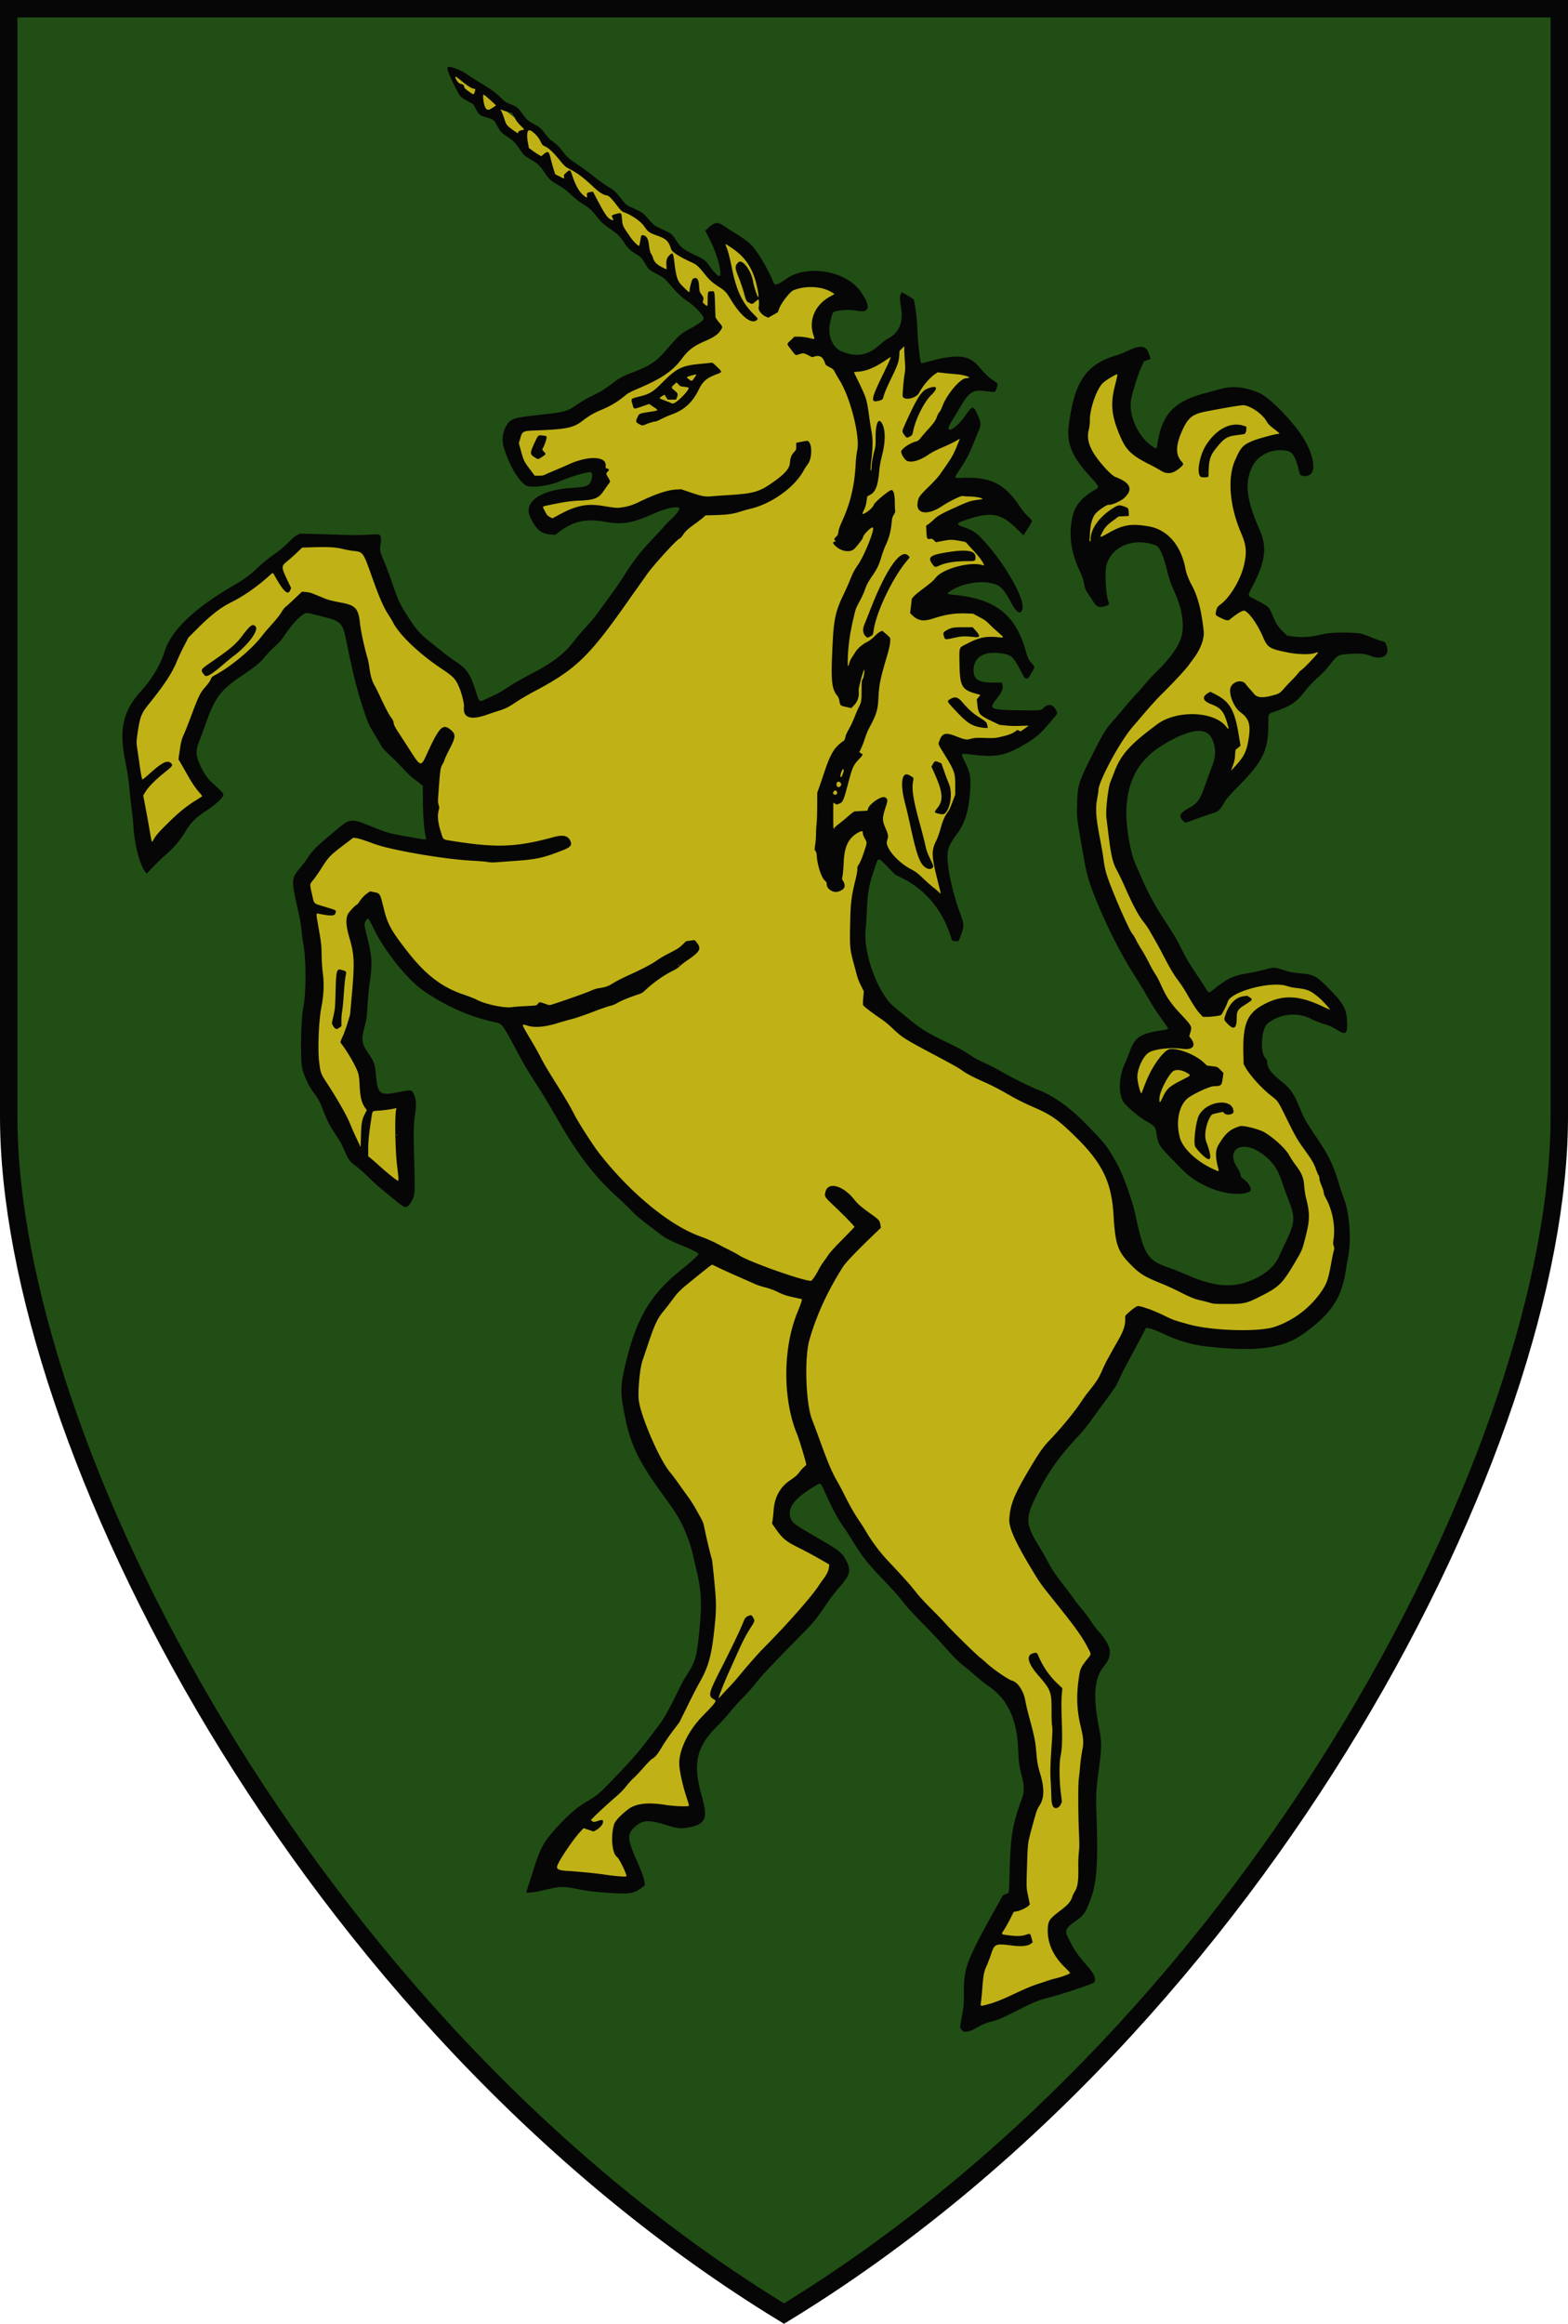 <svg xmlns="http://www.w3.org/2000/svg" viewBox="0 0 270 400"><path fill="#214e14" stroke="#060606" stroke-width="3" d="M1.501 192.224V1.501H268.5v190.723c0 55.562-50.815 155.567-133.499 206.015C52.316 347.791 1.501 247.786 1.501 192.224Z"/><path fill="#c0b216" d="M77.834 12.42c6.2 3.45 31.236 24.566 47.185 36.451l-.916-9.227 9.181 9.91 11.923-.675-4.483 10.06 7.054 4.042 8.761-6.495 1.49 6.666 10.074.924-7.008 11.01 5.93-.437-3.932 9.112 8.176 2.06-7.115 4.057 6.928 8.426-9.465 3.054 12.552 7.539-8.534 6.182 5.572 4.259-1.373 3.183 9.677 2.804-14.062 4.005-1.034 12.812c-5.16 4.736-.547 14.207-.547 14.207l-12.946-10.61s-6.485 15.026-.034 27.321l29.431 16.932c13.506 8.992 15.105 25.59 15.105 25.59l14.792 7.49 10.61-4.182 3.371-10.298c-4.425-13.95-13.558-18.369-12.608-5.805-4.443.172-17.788-15.042-17.788-15.042s-.796-9.137 8.114-9.3l-16.04-37.449c3.233-12.95 19.41-30.708 19.41-30.708l-5.367-17.789-13.919 1.81 3.558-10.236-4.494-14.667 8.8-7.365s-3.236 14.557 6.492 17.226c7.237-18.613 18.985-9.333 21.533-3.682-14.519 3.097-6.304 16.602-6.304 16.602l-1.81 10.985 6.553 7.365 8.926 1.311-11.61 10.673-5.367 13.107-4.432-11.921-14.542 7.677c-5.473 14.761 14.293 41.693 14.293 41.693s15.35-13.222 22.781 2.06c0 0-15.34-5.957-15.167 6.679l12.046 17.101 4.307 18.163c-9.207 21.866-34.39 9.8-34.39 9.8l-22.096 33.33 13.295 23.717-1.81 43.379-4.869 5.242 5.306 8.052-20.348 7.115 12.546-38.635-4.931-16.852s-24.554-23.297-32.893-38.885l-6.616 5.555c-1.265 4.866 10.361 11.36 10.361 11.36l-26.464 30.022 2.024 12.617-12.357.353c-3.437 4.14 1.412 11.21 1.412 11.21l-17.085-1.298 27.126-33.053 2.424-21.711-14.798-29.262s3.796-15.552 15.397-23.688c-19.715-7.38-35.12-38.856-35.12-38.856s-20.298-8.842-24.707-20.596l-3.033 23.719 4.603 10.047h5.649l-1.55 16.513-13.536-17.204-3.098-37.353 9.357-9.444 13.681 3.972-1.132-11.62c-10.296-7.258-13.914-27.206-13.914-27.206l-8.413-4.626-19.08 22.663 2.78 12.29-9.318 10.352-3.795-24.097c8.099-16.74 29.658-31.335 29.658-31.335l11.74 1.236 7.192 14.278 12.89 14.118 14.695-9.066 20.821-26.928-24.883 3.53-2.028-2.994 10.239-2.207.265-4.766-11.122 3.177-3.779-8.915 11.268-2.456 23.67-15.903c-13.09-14.848-45.147-39.83-44.962-43.35Z"/><path fill="#060606" d="M165.595 349.418a33.143 33.143 0 0 1-.257-.417c-.033-.057.036-.596.153-1.198.466-2.388.495-2.692.48-4.957-.028-4.03.505-5.444 5.276-14.005a969.515 969.515 0 0 0 1.367-2.458c.08-.145.261-.257.588-.36.601-.19.549.11.648-3.713.167-6.447.44-8.06 2.184-12.934.377-1.053.34-2.026-.151-3.906-.382-1.463-.489-2.279-.56-4.283-.185-5.199-1.804-8.7-5.04-10.9-.417-.282-1.343-1.017-2.059-1.633a88.023 88.023 0 0 0-2.141-1.785c-1.047-.83-1.822-1.605-3.527-3.53-.736-.832-2.4-2.59-3.697-3.906-1.548-1.572-2.65-2.77-3.208-3.491-.95-1.23-1.773-2.151-3.89-4.362-2.358-2.463-3.442-3.858-4.993-6.425a40.736 40.736 0 0 0-1.327-2.05c-1.163-1.635-1.993-3.158-3.324-6.097-.875-1.933-.732-1.856-2-1.082-3.532 2.156-4.674 3.799-3.894 5.6.306.705.572.885 5.587 3.79 2.677 1.55 3.284 2.067 3.911 3.328.899 1.81.714 2.41-1.533 4.981-.553.633-1.387 1.747-2.084 2.787-1.618 2.413-1.885 2.73-4.782 5.67-4.277 4.341-6.345 6.544-7.12 7.583-.415.556-1.373 1.636-2.21 2.493-.813.831-1.852 1.984-2.309 2.562-.457.577-1.4 1.616-2.097 2.31-3.753 3.732-4.355 6.521-2.676 12.395 1.035 3.621.555 4.626-2.46 5.153-1.281.224-1.772.166-3.77-.447-3.088-.947-4.054-.88-5.413.378-1.322 1.225-1.259 2.052.455 5.94.84 1.907 1.208 2.95 1.28 3.633l.046.428-.493.38c-1.409 1.082-2.106 1.19-5.911.914-2.747-.2-3.34-.271-4.983-.602-2.544-.513-3.124-.516-5.222-.032-1.935.447-2.456.547-3.129.598-.392.03-.692.02-.692-.023 0-.041.185-.642.413-1.335.227-.693.646-1.993.93-2.89 1.12-3.525 1.752-4.638 4.05-7.12 1.922-2.074 3.419-3.355 5.009-4.285 1.758-1.028 2.12-1.333 4.488-3.78 3.065-3.167 4.453-4.755 6.366-7.284.597-.788 1.276-1.68 1.507-1.98.9-1.165 1.844-2.835 3.273-5.795.48-.992 1.106-2.165 1.392-2.606 1.563-2.41 1.864-3.285 2.218-6.465.638-5.73.582-8.04-.284-11.711-.208-.881-.498-2.13-.645-2.777-.5-2.194-1.427-4.586-2.508-6.47-.616-1.072-.897-1.484-2.86-4.197-4.045-5.588-5.378-8.366-6.373-13.283-.852-4.215-.817-5.273.335-9.874 1.803-7.206 4.254-11.227 9.313-15.28 1.918-1.537 3.024-2.546 3.024-2.758 0-.2-.857-.642-2.856-1.472-1.957-.814-2.814-1.257-3.617-1.868l-2.324-1.765c-1.279-.97-1.98-1.578-2.892-2.505a59.527 59.527 0 0 0-2.204-2.12c-3.758-3.368-6.695-7.13-9.935-12.723-2.193-3.786-3.026-5.168-4.338-7.198-1.388-2.148-1.858-2.945-3.018-5.123-2.504-4.697-2.623-4.864-3.63-5.077-4.375-.927-8.236-2.59-12.262-5.282-2.898-1.938-6.834-6.777-8.844-10.874-.983-2.003-1.006-2.025-1.386-1.277-.277.547-.282.493.25 2.646.898 3.64.938 4.48.403 8.32-.114.817-.263 2.436-.331 3.598-.12 2.04-.138 2.164-.511 3.622-.592 2.312-.5 2.886.744 4.68.906 1.305 1.091 1.868 1.235 3.748.227 2.977.71 3.407 3.274 2.914 2.828-.543 2.832-.543 3.175.106.48.909.54 1.97.226 3.962-.21 1.33-.238 3.048-.116 7.098.186 6.138.163 6.49-.482 7.578-.744 1.254-1.02 1.238-2.677-.152a116.077 116.077 0 0 0-1.932-1.578 33.939 33.939 0 0 1-1.973-1.731c-1.794-1.726-2.308-2.186-3.08-2.758-.923-.684-1.208-1.073-1.793-2.451-.523-1.23-.742-1.624-1.683-3.031-.9-1.345-1.37-2.266-2.018-3.965-.562-1.471-.835-1.981-1.672-3.125-.913-1.247-1.638-2.806-1.971-4.242-.34-1.462-.206-8.537.198-10.456.504-2.397.506-8.206.003-10.835a29.233 29.233 0 0 1-.291-2.142c-.145-1.493-.253-2.1-.799-4.493-.985-4.325-.947-4.78.546-6.509.39-.452.8-.96.908-1.126.8-1.233 1.096-1.62 1.732-2.27.398-.405 1.29-1.205 1.982-1.777.693-.572 1.558-1.295 1.921-1.608 1.942-1.671 2.372-1.71 5.378-.475 2.9 1.19 3.255 1.295 6.098 1.804l2.332.417c1.202.215 1.406.202 1.327-.08-.338-1.195-.547-3.928-.55-7.181l-.002-1.797-.273-.24c-.15-.131-.657-.523-1.127-.87a12.463 12.463 0 0 1-1.553-1.4c-.766-.842-1.654-1.736-3.072-3.093-.687-.659-1.003-1.031-1.242-1.47a76.615 76.615 0 0 0-1.069-1.843c-1.047-1.756-1.083-1.836-1.826-4.06-1.07-3.2-1.778-5.949-2.733-10.601-1.002-4.878-.8-4.65-5.09-5.75-2.189-.561-2.112-.559-2.753-.087-.983.724-1.893 1.769-3.219 3.697-.495.72-.843 1.11-1.566 1.752-.51.455-1.213 1.176-1.56 1.604-.936 1.151-1.666 1.757-4.078 3.384-3.74 2.524-4.657 3.767-6.34 8.586-.265.762-.65 1.8-.856 2.307-.852 2.098-.82 2.798.22 4.958.555 1.154 1.115 1.91 2.031 2.74 1.983 1.795 1.98 1.79 1.43 2.485-.515.65-1.21 1.226-2.7 2.23-1.778 1.2-2.517 1.925-3.363 3.296-1.173 1.902-2.094 2.991-3.687 4.364-.442.38-1.327 1.235-1.967 1.9l-1.164 1.207-.168-.207c-1.013-1.251-1.953-4.834-2.125-8.104a38.275 38.275 0 0 0-.253-2.436 95.934 95.934 0 0 1-.377-3.401c-.18-1.988-.326-2.967-.795-5.375-1.047-5.37-.351-8.439 2.681-11.815 2.014-2.242 3.353-4.492 4.166-7 1.137-3.507 4.907-7.165 11.252-10.917 2.52-1.49 3.248-2.007 4.594-3.265 1.26-1.178 1.605-1.457 3.223-2.615a18.713 18.713 0 0 0 2.189-1.861c.759-.752 1.212-1.13 1.545-1.294l.473-.231 2.198.053c1.209.03 3.357.094 4.774.142 1.768.06 3.137.06 4.367.002 2.28-.11 2.218-.11 2.371.043.264.264.314.727.171 1.606-.175 1.08-.16 1.15.685 3.15.396.939 1.022 2.614 1.39 3.723.923 2.78 1.438 3.825 3.105 6.3 1.254 1.862 1.747 2.37 4.023 4.16.67.527 1.482 1.179 1.805 1.45.324.27 1.122.847 1.775 1.28 2.12 1.41 2.573 2.064 3.606 5.203.662 2.016.511 1.9 1.764 1.35 1.69-.743 2.544-1.205 3.9-2.109.777-.517 2.25-1.363 3.654-2.098 4.039-2.115 5.902-3.536 7.64-5.83.336-.445.985-1.22 1.441-1.72 1.51-1.66 1.893-2.102 2.266-2.61l1.722-2.352c1.739-2.374 2.257-3.12 3.087-4.433 1.614-2.555 3.052-4.413 4.915-6.349a68.577 68.577 0 0 0 1.92-2.072c.357-.414.959-1.035 1.336-1.38.746-.68 1.416-1.522 1.416-1.778 0-.592-2.21-.176-4.455.838-3.58 1.618-5.431 1.933-8.251 1.404-3.317-.621-5.54-.142-7.998 1.723l-.672.51-.78-.053c-1.589-.109-2.448-.811-3.473-2.838-1.358-2.687 1.551-4.828 7.046-5.184 2.547-.165 2.923-.29 3.328-1.103.25-.5.302-1.273.106-1.541-.204-.279-3.062.5-5.272 1.437-2.207.935-5.323 1.292-6.137.703-1.284-.93-2.685-3.356-3.627-6.277-.477-1.48-.291-2.904.542-4.163.653-.986 1.272-1.17 5.411-1.619 4.53-.49 4.925-.598 6.66-1.817.7-.49 1.554-.985 2.522-1.457 1.546-.755 2.097-1.095 3.573-2.208 1.199-.903 1.697-1.173 3.342-1.809 3.339-1.29 4.05-1.787 6.338-4.427 1.592-1.837 2.08-2.281 3.119-2.846 1.89-1.027 2.73-1.603 2.84-1.946.14-.444-1.334-2.107-2.621-2.957-1.06-.7-1.835-1.415-2.935-2.707-1.116-1.312-1.338-1.498-2.491-2.092-1.293-.666-1.423-.777-1.956-1.683-.63-1.07-.775-1.226-1.619-1.735-.974-.588-1.349-.95-2.05-1.979-.748-1.1-1.086-1.443-2.123-2.16-1.443-.998-1.807-1.32-2.527-2.238-.806-1.027-1.436-1.63-2.097-2.01-.725-.414-1.68-1.155-2.605-2.02-.627-.586-1.135-.963-1.973-1.46-1.42-.844-1.604-1.013-2.426-2.227-.785-1.157-1.1-1.454-2.292-2.163-1.206-.718-1.254-.762-1.923-1.76-.81-1.206-1.036-1.436-2.139-2.17-1.06-.707-1.146-.801-1.84-2.026-.543-.96-.504-.933-1.933-1.364-.999-.3-1.136-.42-1.701-1.48l-.396-.745-.868-.467c-1.382-.743-1.403-.767-2.444-2.86-.892-1.791-1.281-2.874-1.1-3.056.256-.255 2.29.496 3.265 1.205.327.238 1.343.888 2.257 1.444 2.122 1.292 2.55 1.6 3.592 2.59.783.744.921.838 1.646 1.128 1.146.457 1.285.565 2.05 1.599.82 1.11.988 1.26 2.038 1.826 1.001.539 1.241.75 1.975 1.73.347.464.78.926 1.059 1.133.978.722 1.317 1.047 1.87 1.793.711.958 1.069 1.275 2.592 2.297.67.45 1.803 1.281 2.52 1.848 1.28 1.012 2.326 1.752 3.144 2.224.593.341 1.072.808 1.815 1.767.833 1.076.913 1.146 1.717 1.514 1.959.897 2.023.936 2.622 1.61 1.307 1.474 1.38 1.538 2.1 1.88l1.392.66c.84.397 1.025.572 1.7 1.601.807 1.233 1.105 1.46 3.4 2.585 1.578.775 1.63.817 2.422 1.93 1.043 1.463 1.777 1.984 1.776 1.26 0-1.462-.83-4.07-2.021-6.349l-.585-1.12.274-.256c1.393-1.302 1.8-1.361 3.106-.454.29.203 1.095.718 1.788 1.145 1.556.96 2.518 1.701 3.083 2.378 1.093 1.309 2.786 4.24 3.39 5.871.319.859.57.812 2.39-.445 3.583-2.473 10.2-1.322 12.714 2.213 1.814 2.551 1.619 3.752-.543 3.335-1.45-.279-3.787-.108-4.196.307-.136.138-.507 1.581-.604 2.347-.227 1.802.593 3.633 1.9 4.243 2.41 1.123 4.523.868 6.437-.777 1.035-.891 1.322-1.107 1.886-1.421 1.846-1.029 2.511-2.81 2.05-5.486-.194-1.135-.182-1.85.039-2.188l.147-.225.478.268c.263.147.728.43 1.035.627l.557.358.1.576c.3 1.715.433 2.987.505 4.83.079 2.017.47 5.358.648 5.537.042.041.454-.033.958-.174 5.253-1.463 7.262-1.267 9.062.885.886 1.059 1.67 1.805 2.44 2.322.807.543.793.51.538 1.258-.274.805-.161.767-1.68.568-2.474-.324-3.006.002-4.679 2.86-.391.67-1.02 1.71-1.397 2.31-1.513 2.41.538 1.593 2.316-.924 1.279-1.81 1.389-1.832 2.058-.423.722 1.52.75 1.925.215 3.16-.209.481-.619 1.46-.911 2.177-.746 1.827-1.162 2.616-2.196 4.168-1.173 1.763-1.232 1.62.638 1.565 4.634-.137 7.021 1.073 9.567 4.85.538.797.972 1.329 1.464 1.792.39.367.7.728.7.815 0 .113-1.24 2.145-1.476 2.42-.014.016-.453-.404-.976-.933-2.798-2.833-4.556-3.181-8.794-1.74-1.992.677-1.996.774-.072 1.462 1.387.496 2.035 1.02 3.793 3.063 3.3 3.837 6.231 9.19 5.888 10.752-.259 1.179-.956.858-1.895-.872-1.49-2.744-1.998-3.211-3.833-3.531-2.17-.378-5.18.3-6.902 1.554-.488.355-.433.382 1.08.544 7.022.751 10.373 3.443 12.138 9.753.322 1.15.458 1.416 1.079 2.104.484.537.49.474-.14 1.583-.469.828-.55.927-.774.946-.356.031-.36.026-1.086-1.366-1.277-2.45-1.603-2.733-3.446-2.99-2.713-.38-4.45.574-4.635 2.546-.171 1.84.679 2.5 3.22 2.501l1.61.001.1.304c.214.647-.026 1.275-.913 2.394-1.508 1.904-1.33 1.992 4.167 2.066 3.468.047 3.317.064 3.89-.445.886-.787 1.587-.6 2.19.58.214.42.286.295-1.142 1.978-1.781 2.1-2.486 2.689-4.825 4.03-2.94 1.683-4.67 1.98-8.659 1.486-1.975-.245-1.917-.297-1.224 1.097.923 1.857 1.098 2.631 1.013 4.484-.165 3.597-.849 6.096-2.145 7.845-1.484 2.003-1.801 2.754-1.794 4.25.01 2.093.897 6.094 2.065 9.323.84 2.323.846 2.434.188 4.262-.343.955-.326.943-1.144.808l-.309-.05-.43-1.272c-1.42-4.19-4.34-7.584-8.149-9.472l-1.218-.604-1.357-1.38c-1.693-1.72-1.507-1.753-2.23.4-.993 2.961-1.166 3.953-1.326 7.602-.049 1.108-.124 2.299-.167 2.645-.39 3.152 1.049 8.278 3.253 11.588.764 1.148 1.098 1.491 2.738 2.817.686.554 1.612 1.304 2.058 1.666 1.456 1.184 2.695 1.941 5.052 3.089 3.135 1.526 3.441 1.69 4.62 2.467 1.115.734 1.724 1.063 3.275 1.763.531.24 1.57.785 2.31 1.211 1.86 1.073 4.891 2.575 6.372 3.158 2.87 1.13 5.66 3.167 8.753 6.392 2.976 3.104 3.038 3.184 4.76 6.196 1.122 1.965 2.685 6.3 3.289 9.127 1.412 6.612 2.054 7.642 5.496 8.822.77.263 2.192.827 3.162 1.253 5.078 2.229 8.33 2.428 11.89.729 2.093-.999 3.4-2.222 4.16-3.89.165-.363.634-1.36 1.041-2.214 1.768-3.71 1.797-4.396.337-8.063a40.403 40.403 0 0 1-.84-2.352c-.743-2.37-1.825-3.88-3.688-5.144-3.431-2.33-6.164-.486-3.973 2.68.225.324.373.657.438.98.055.27.162.542.239.604.076.063.348.281.603.486.75.603 1.192 1.612.814 1.86-1.316.862-4.927.437-7.566-.89-2.41-1.213-2.927-1.615-5.502-4.277-2.715-2.808-2.686-2.764-3.027-4.782-.198-1.173-.306-1.297-1.938-2.226-1.061-.603-2.919-2.155-3.6-3.007-1.073-1.344-1.024-4.4.11-6.861.245-.532.605-1.41.8-1.951.887-2.467 1.722-3.068 5.04-3.632 1.495-.253 1.597-.278 1.597-.39 0-.045-.53-.821-1.179-1.725-1.116-1.555-1.549-2.246-2.889-4.603a56.707 56.707 0 0 0-1.389-2.268c-2.651-4.096-5.232-9.18-7.263-14.31-.98-2.475-1.362-3.876-1.887-6.901-1.196-6.9-1.133-6.39-1.073-8.693.09-3.368.216-3.803 2.35-8.08 2.006-4.018 2.568-4.961 3.717-6.24.353-.393 1.195-1.376 1.87-2.184a75.246 75.246 0 0 1 2.239-2.551 39.815 39.815 0 0 0 1.623-1.848c.336-.422 1.225-1.371 1.975-2.11 3.09-3.047 4.426-5.351 4.425-7.64 0-2.093-.48-3.937-1.754-6.737-.324-.711-.56-1.453-.975-3.066-.684-2.651-1.258-3.928-1.879-4.178-3.697-1.486-7.674.098-8.534 3.399-.301 1.157-.13 4.75.291 6.108.214.688.215.686-.474.899-1.163.359-1.477.225-2.215-.945-.24-.38-.585-.907-.766-1.17-.436-.635-.525-.868-.74-1.934-.142-.704-.298-1.146-.713-2.016-1.52-3.19-1.93-6.348-1.216-9.384.436-1.856 1.547-3.192 3.71-4.463.994-.583 1.033-.483-1.102-2.848-2.703-2.993-3.635-5.31-3.283-8.161.963-7.806 3.011-10.756 8.564-12.336.346-.098 1.134-.428 1.75-.732 1.649-.813 2.726-.838 3.198-.073.143.23.595 1.375.595 1.505 0 .025-.25.13-.557.231l-.557.186-.455.958c-.59 1.243-1.536 4.264-1.796 5.74-.45 2.551 1.214 6.255 3.544 7.892.83.582.872.572.99-.242.771-5.268 2.83-7.44 8.448-8.907.739-.194 1.722-.46 2.184-.593 2.299-.66 4.434-.455 7.014.674 1.61.705 5.313 4.445 7.233 7.307 1.853 2.762 2.533 5.9 1.444 6.665-.66.462-1.724.354-1.84-.187-.54-2.514-1.123-3.629-2.01-3.837-2.49-.586-5.075.538-6.123 2.661-1.38 2.797-1.035 5.722 1.293 10.979 1.252 2.827.96 5.306-1.098 9.31-1.055 2.053-1.051 1.898-.051 2.418 2.776 1.444 2.729 1.401 3.418 3.083.529 1.29.849 1.779 1.725 2.64l.695.682.659.091c1.856.257 3.14.194 5.017-.246 1.346-.314 2.719-.413 4.963-.355 1.913.049 2.089.084 3.72.75.611.25 1.424.545 1.805.655l.692.199.229.535c.738 1.731-.648 2.674-2.715 1.845-.877-.352-1.758-.44-3.41-.339-2.16.132-2.22.16-3.415 1.648-1.04 1.295-1.156 1.418-2.465 2.623a18.57 18.57 0 0 0-1.88 2.005c-1.62 2.066-2.443 2.643-5.116 3.588-1.436.508-1.3.278-1.307 2.209-.017 4.557-.877 6.351-5.122 10.68-1.837 1.874-2.067 2.141-2.534 2.943-.705 1.21-.978 1.458-1.903 1.726-.406.118-1.604.533-2.662.924-2.24.826-2.058.797-2.457.388-.828-.848-.607-1.302 1.092-2.247 1.472-.818 1.837-1.376 2.897-4.429.27-.78.719-1.999.996-2.709.728-1.866.697-3.343-.103-4.9-.966-1.88-3.766-1.507-8.13 1.082-4.234 2.512-6.279 6.01-6.52 11.154-.13 2.796.665 7.549 1.607 9.604.204.445.639 1.427.966 2.184 1.137 2.622 2.473 5.075 4.182 7.675 1.495 2.273 1.862 2.894 2.693 4.564.813 1.635 1.32 2.482 2.93 4.899.595.893 1.226 1.86 1.403 2.148.393.642.442.644 1.18.054 2.525-2.02 3.335-2.398 6.173-2.882a32.19 32.19 0 0 0 2.562-.552c1.707-.471 1.783-.47 3.36.04 1.221.396 1.465.446 2.687.552 2.679.233 2.944.383 5.67 3.208 2.138 2.217 2.603 3.234 2.603 5.697 0 1.574-.32 1.722-1.77.82-.817-.507-1.272-.704-2.385-1.03-.559-.164-1.419-.517-2.184-.897-2.306-1.146-5.225-.819-7.307.82-1.129.887-1.418 4.921-.43 6.014.223.247.302.41.302.624 0 .973.558 1.779 2.151 3.107 2.102 1.75 2.29 2.026 3.73 5.444.57 1.352.812 1.764 2.641 4.493 2.134 3.183 2.832 4.627 3.86 7.987.3.975.66 2.065.802 2.423 1.028 2.587 1.356 7.29.724 10.36-.111.541-.245 1.286-.298 1.656-.73 5.12-2.448 7.786-7.27 11.27-3.62 2.618-8.175 3.225-16.84 2.244-2.34-.265-4.698-.94-6.928-1.982-1.49-.696-2.668-1.14-3.119-1.176l-.325-.026-.449.882c-.246.485-.969 1.846-1.605 3.024-1.868 3.457-1.984 3.682-2.515 4.884-.45 1.018-.651 1.343-1.794 2.898-.709.963-1.929 2.638-2.712 3.723-.783 1.085-1.69 2.257-2.016 2.604-3.81 4.062-5.644 6.6-7.616 10.538-2.13 4.254-2.098 5.145.332 9.103.444.724 1.085 1.84 1.424 2.483.788 1.494 1.25 2.183 2.802 4.179a70.45 70.45 0 0 1 1.76 2.349c.274.397.862 1.15 1.307 1.671a24.898 24.898 0 0 1 1.51 2.006c.384.582.916 1.304 1.182 1.604 2.558 2.894 2.794 4.274 1.092 6.382-1.59 1.969-1.835 5.14-.805 10.374.53 2.692.517 3.457-.132 8.231-.34 2.495-.396 3.716-.295 6.47.32 8.825.073 12.23-1.109 15.247-.82 2.093-1.09 2.479-2.365 3.373-1.86 1.304-2.05 1.714-1.382 2.98l.733 1.396c.476.91 1.252 1.954 2.574 3.46 1.226 1.397 1.544 2.17 1.149 2.791-.164.259-5.512 2.042-8.012 2.672-1.554.39-2.568.813-5.231 2.177-2.441 1.25-3.297 1.612-4.567 1.932-.87.22-1.415.454-2.449 1.054-1.265.736-2.223.869-2.543.354zm4.427-4.386c1.186-.306 2.385-.775 4.419-1.728 2.26-1.06 3.303-1.497 4.377-1.838.526-.166 1.2-.393 1.501-.503.3-.11.946-.296 1.435-.413 1.07-.256 2.513-.794 2.513-.937 0-.056-.35-.437-.777-.845-2.188-2.089-3.224-4.439-3.062-6.943.08-1.223.326-1.564 2.107-2.914 1.388-1.053 1.83-1.563 2.121-2.454.08-.247.233-.576.337-.73.554-.816.724-1.847.687-4.164-.018-1.086.015-2.063.092-2.738.1-.887.102-1.428.013-3.486-.14-3.235-.154-8.187-.025-9.113.055-.392.16-1.394.233-2.226.074-.831.226-1.977.338-2.547.309-1.572.275-2.079-.303-4.55-.675-2.881-.712-5.557-.124-8.9.137-.781.407-1.284 1.25-2.33.797-.99.779-.856.257-1.87-1.027-1.998-2.11-3.537-5.163-7.345-3.001-3.74-3.124-3.908-4.31-5.862-3.093-5.099-4.222-7.577-4.142-9.095.124-2.335.778-4.056 2.957-7.777 2.058-3.515 2.776-4.564 3.99-5.829 1.953-2.035 4.234-4.8 5.336-6.467.428-.647.977-1.422 1.222-1.722 1.504-1.846 1.908-2.474 2.539-3.948.208-.485.543-1.184.745-1.553.812-1.487 1.459-2.646 1.922-3.444.946-1.632 1.276-2.62 1.241-3.714-.012-.37.02-.573.101-.653.993-.97 1.899-1.636 2.166-1.59 1.046.177 2.734.809 4.588 1.717 1.356.665 1.648.768 4.157 1.458 3.98 1.095 11.921 1.327 14.665.43 3.278-1.073 6.247-3.326 8.179-6.208.883-1.318 1.124-2.03 1.634-4.836.164-.901.355-1.825.426-2.054.115-.377.114-.455-.008-.826-.115-.346-.122-.508-.043-1.037.36-2.427-.161-5.187-1.394-7.367-.174-.31-.277-.606-.277-.8 0-.177-.161-.691-.378-1.206-.243-.576-.378-1.021-.378-1.245 0-.205-.065-.44-.157-.57-.087-.123-.271-.553-.41-.956-.313-.913-.739-1.661-1.708-3.005-1.522-2.109-1.795-2.573-3.247-5.522-1.634-3.317-1.583-3.238-2.745-4.138-1.63-1.26-3.687-3.529-4.467-4.924l-.304-.544-.043-1.612c-.141-5.411.638-7.223 3.791-8.81 3.113-1.567 5.83-1.425 9.918.52.678.322 1.22.552 1.206.51-.066-.181-1.247-1.487-1.707-1.888-1.552-1.35-2.145-1.619-3.997-1.813a8.451 8.451 0 0 1-1.715-.352c-2.717-.907-9.682.947-10.194 2.713-.174.6-1.023 2.248-1.183 2.3-.444.14-1.656.294-2.322.294h-.764l-.468-.49c-.546-.573-1.273-1.67-2.233-3.373a24.932 24.932 0 0 0-1.435-2.22c-.927-1.238-1.494-2.187-2.693-4.5a77.44 77.44 0 0 0-1.505-2.771c-.312-.531-.727-1.25-.92-1.596-.195-.346-.656-1.008-1.026-1.47-.82-1.024-1.78-2.822-3.1-5.807-.502-1.135-1.138-2.466-1.413-2.958-.75-1.341-1.051-2.647-1.526-6.605-.144-1.201-.283-2.358-.31-2.57-.143-1.166.301-5.085.686-6.039.158-.393.461-1.167.673-1.722 1.172-3.063 2.69-4.753 7.41-8.25 3.346-2.48 9.774-2.26 11.843.404.483.623.522.55.238-.45-.61-2.146-1.105-2.752-2.76-3.384-1.553-.592-1.72-1.325-.456-2.006l.284-.153.859.442c2.493 1.28 3.312 2.708 4.021 7.005l.304 1.838-.248.22c-.136.12-.335.276-.442.346-.177.115-.199.205-.242 1.007-.039.731-.102 1.039-.37 1.805l-.324.924.392-.42c1.905-2.042 2.31-2.861 2.677-5.407.315-2.183-.034-3.194-1.466-4.245-1.204-.884-2.147-3.434-1.625-4.395.552-1.017 2.026-1.237 2.584-.385.08.123.36.457.619.741.26.284.613.691.785.904.522.642 1.462.723 3.14.27 1.197-.323 1.288-.379 2.071-1.274.396-.453.992-1.088 1.324-1.41.333-.324.77-.803.972-1.065.202-.261.403-.488.447-.504.352-.124 3.03-2.9 3.03-3.139 0-.087-.112-.072-.484.068-.817.308-3.003.264-4.766-.095-3.102-.633-3.414-.83-4.2-2.653-.891-2.068-2.25-4.039-3.097-4.492-.337-.18-1.133.271-2.668 1.514-.261.211-.65.12-1.673-.39-.742-.371-.774-.418-.663-.972.144-.717.226-.846.814-1.291 1.662-1.256 3.468-4.31 4.023-6.804.507-2.275.4-3.35-.56-5.59-1.923-4.495-2.322-9.316-1.018-12.33.987-2.282 1.368-2.707 3.049-3.403.995-.412 4.03-1.228 4.566-1.228.159 0-.08-.228-.883-.845-.766-.589-.976-.8-1.238-1.251-.75-1.288-2.615-2.62-3.955-2.822-.302-.046-4.016.578-6.762 1.135-2.186.444-2.95 1.123-3.983 3.542-.99 2.316-.995 3.86-.017 4.97.432.49.423.552-.15 1.064-1.251 1.117-2.313 1.271-3.465.503-.254-.17-1.073-.617-1.82-.995-3.293-1.662-4.137-2.509-5.275-5.287-1.342-3.277-1.506-5.27-.692-8.413.257-.993.436-1.817.397-1.832-.22-.08-2.077 1.051-2.572 1.566-1.042 1.084-2.164 4.327-2.171 6.271a7.006 7.006 0 0 1-.21 1.786c-.3 1.257-.044 2.442.85 3.931.907 1.509 3.034 3.844 3.744 4.11 2.657.995 3.13 2.178 1.468 3.671-.57.512-2.209 1.217-2.6 1.119-.262-.066-1.709.886-2.232 1.468-.617.686-.964 1.962-1.022 3.751-.014.424-.047.807-.075.851-.028.045.006.128.075.186.107.089.125.052.126-.264.006-1.888 1.495-3.94 3.986-5.492.772-.48 1.062-.506 1.911-.166.622.248.635.271.676 1.175l.019.42-.882.042-.882.042-.943.699c-1.125.833-1.409 1.148-1.915 2.128-.475.92-.544.928 1.45-.171 2.27-1.25 3.687-1.454 6.604-.95 3.212.555 5.55 3.254 6.307 7.28.156.831.538 1.829 1.094 2.857 1.034 1.912 1.647 4.265 2.05 7.865.141 1.253-.503 3.054-1.647 4.603l-1.003 1.364c-.565.773-2.8 3.165-4.593 4.919-.626.612-1.84 1.935-2.698 2.94-.858 1.004-1.9 2.221-2.318 2.705-2.176 2.521-5.873 9.39-5.873 10.91 0 .173-.08.729-.179 1.234-.368 1.898-.272 3.363.471 7.177.248 1.27.512 2.798.587 3.395.26 2.057.525 2.922 2.017 6.558 1.203 2.93 2.648 6.021 2.984 6.383.129.139.413.61.631 1.05.219.439.659 1.204.978 1.7.319.497.864 1.474 1.21 2.172.348.698.817 1.541 1.044 1.874.227.333.551.906.72 1.272 1.173 2.54 1.243 2.661 2.396 4.194.174.231.739.874 1.256 1.428 2.041 2.189 2.03 2.166 1.685 3.34l-.167.567.193.23c1.101 1.32.492 2.173-1.364 1.91-2.107-.299-4.964.05-5.886.717-1.009.731-2.002 3.074-1.855 4.38.148 1.32.602 2.866.735 2.505.642-1.737.876-2.308 1.323-3.234.875-1.81 2.227-3.615 3.122-4.168 1.024-.633 4.582.602 6.241 2.165l.549.517.838.1c.984.118.96.107 1.546.705l.456.465-.104.79c-.183 1.402-.258 1.474-1.557 1.494-.733.011-3.766 1.43-4.564 2.134-1.472 1.3-1.992 4.013-1.283 6.693.486 1.834 2.736 4.004 5.521 5.325 1.334.632 1.254.646 1.042-.189-.468-1.846-.443-2.945.086-3.844 1.19-2.02 2.021-2.743 3.736-3.245.592-.173 3.408.564 4.296 1.124 1.81 1.143 3.613 2.852 4.214 3.994.185.351.62 1.016.969 1.478 1.155 1.53 1.446 2.235 1.561 3.78.046.607.172 1.446.285 1.89.686 2.69.688 3.804.01 6.506-.603 2.408-.67 2.585-1.542 4.076-2.512 4.297-2.974 4.77-6.314 6.458-2.42 1.224-2.82 1.314-5.798 1.305-2.153-.006-2.249-.013-2.94-.225a21.705 21.705 0 0 0-1.544-.396c-1.019-.216-1.805-.537-3.775-1.541a47.081 47.081 0 0 0-3.163-1.435c-2.825-1.134-3.587-1.62-5.297-3.38-2.059-2.117-2.482-3.388-2.765-8.303-.327-5.664-1.923-8.974-6.48-13.438-3.085-3.023-4.176-3.798-7.212-5.125-1.987-.869-2.92-1.343-5-2.54a41.62 41.62 0 0 0-3.319-1.703c-2.05-.906-3.229-1.515-3.983-2.056-.74-.53-1.418-.913-5-2.817-5.012-2.665-5.382-2.898-6.98-4.413-.845-.802-1.515-1.346-2.29-1.86-1.066-.708-2.582-1.866-2.814-2.149-.095-.116-.099-.338-.02-1.299l.094-1.158-.487-.963a10.103 10.103 0 0 1-.794-2.118l-.603-2.268c-.519-1.952-.56-2.575-.45-6.949.075-3.025.215-4.09.913-6.925.207-.843.323-1.5.312-1.769-.013-.319.027-.491.157-.675.325-.461.59-1.084 1.024-2.397.517-1.57.513-1.467.096-2.228-.216-.392-.336-.72-.336-.913 0-.417-.153-.442-.757-.12-1.672.891-2.413 2.377-2.531 5.074-.04.924-.125 1.964-.187 2.31l-.113.63.248.441c.473.841.17 1.406-.937 1.74-.814.247-1.939-.476-1.939-1.246 0-.308-.048-.402-.371-.719-.603-.591-1.285-2.777-1.357-4.345-.013-.289-.08-.516-.201-.68-.18-.242-.18-.253-.05-1.13.072-.487.133-1.297.134-1.799 0-.502.045-1.272.097-1.71.052-.44.1-1.838.106-3.109l.01-2.31.317-.881c.175-.485.601-1.732.949-2.772 1.045-3.126 1.73-4.224 3.28-5.265.124-.083.216-.274.28-.579.09-.44.213-.706.865-1.89.168-.303.496-1.035.73-1.625.234-.59.523-1.267.643-1.504.537-1.058.567-1.222.572-3.038.005-1.621.012-1.692.206-2.005.178-.29.392-1.713.235-1.564-.211.2-.992 3.147-.942 3.55.12.953-.16 1.87-.758 2.489l-.519.537-.862-.196c-1.03-.234-1.037-.239-1.172-.993-.077-.43-.176-.682-.36-.912-1.036-1.299-1.148-2.635-.792-9.472.197-3.785.55-5.302 1.857-7.98a44.19 44.19 0 0 0 1.054-2.351c.584-1.45.75-1.768 1.469-2.822 1.091-1.6 2.859-6.02 2.537-6.342-.245-.245-1.741 1.272-1.741 1.765 0 .154-1.233 1.714-1.554 1.966-.768.605-2.216.333-3.187-.597-.454-.435-.481-.663-.088-.732.165-.03.215-.068.147-.11-.305-.193-.288-.387.063-.71.31-.287.35-.372.425-.898.057-.406.233-.913.583-1.685 1.522-3.353 2.199-6.237 2.394-10.203.033-.653.144-1.56.263-2.141.494-2.41-1.204-9.088-3.06-12.041a23.4 23.4 0 0 1-.732-1.265c-.325-.616-.356-.648-.982-.971-.63-.326-.652-.348-.825-.822-.343-.941-.864-1.263-1.678-1.034l-.496.139-.674-.34c-.782-.393-.88-.402-1.577-.157-.628.22-.565.259-1.417-.872-.753-1-.752-.836-.003-1.563l.621-.602h.618c.675.001 1.418.102 2.24.306.668.165.664.17.404-.616-.84-2.54.29-5.159 2.835-6.57l.82-.455-.447-.281c-1.704-1.072-4.427-1.227-6.63-.377-.58.224-2.111 2.194-2.477 3.187l-.225.61-.823.466-.823.466-.376-.166c-.822-.364-1.433-1.197-1.26-1.719.067-.204.052-1.132-.02-1.25-.026-.04-.266.117-.534.349-.567.49-.552.488-1.101.21-.491-.25-.479-.225-.925-1.803-.189-.67-.586-1.827-.882-2.57-.672-1.687-.676-1.981-.037-2.594.66-.633 2.199 1.392 2.521 3.318.146.87.751 2.686.895 2.686.175 0-.206-2.058-.601-3.247-.77-2.32-1.942-3.86-3.974-5.228-1.152-.775-1.18-.782-.943-.228.317.74.589 1.776 1.007 3.838.76 3.743 1.768 5.863 3.71 7.796.662.659.753.782.658.895-.852 1.028-2.71-.337-4.535-3.33-.847-1.39-.98-1.532-2.165-2.313-1.199-.79-1.525-1.092-2.54-2.35-.915-1.133-1.265-1.445-1.982-1.769-2.192-.99-3.475-1.813-3.64-2.337-.438-1.384-.827-1.758-2.417-2.324-1.347-.48-1.578-.645-2.202-1.57-.609-.903-2.226-2.01-3.661-2.508-.18-.062-.466-.356-.932-.96-1.087-1.407-1.49-1.812-1.867-1.876-.658-.111-1.284-.51-2.317-1.474-1.74-1.625-2.624-2.294-3.961-3.001-.91-.481-.911-.483-1.85-1.616-1.151-1.39-1.84-2.039-2.48-2.335-.467-.216-.503-.256-.817-.898-.447-.915-1.449-1.89-1.942-1.89-.34 0-.44.881-.232 2.02l.187 1.025.592.442c.326.243.809.563 1.074.71l.482.27.35-.3c.789-.675.946-.585 1.257.719.136.57.367 1.407.512 1.861l.265.826.74.37c.89.448.84.445.776.05-.049-.308-.031-.34.397-.714.649-.568.678-.552 1.043.553.578 1.75 1.219 2.846 2.016 3.456.512.39.563.383.495-.074-.063-.419.047-.51.727-.607l.302-.043.483.912c1.712 3.238 2.037 3.698 2.797 3.96.322.11.323.11.097-.332-.222-.436-.165-.495.69-.721.821-.218.834-.207.929.789.13 1.36.057 1.202 1.516 3.306.493.71 1.339 1.525 1.46 1.404.02-.02.094-.373.164-.783.17-.99.188-1.041.382-1.041.575 0 .987.532 1.095 1.412.143 1.163.237 1.558.444 1.86.112.164.23.41.263.55.175.741.646 1.23 1.693 1.754.333.167.627.303.652.303.026 0 .022-.293-.008-.65-.07-.85.054-1.306.468-1.72.612-.611.68-.53.886 1.068.38 2.94.522 3.326 1.613 4.389 1.006.98 1.03.991 1.03.5 0-.421.392-1.837.534-1.927.67-.426 1.017-.035 1.097 1.238.058.915.062.93.428 1.47.365.54.368.55.275.945l-.094.398.33.29c.522.463.538.44.538-.799 0-1.33.037-1.423.57-1.42.701.001.617-.484.768 4.425.003.102.27.498.592.882.667.793.675.823.352 1.33-.519.812-1.145 1.246-2.896 2.005-1.855.804-2.727 1.486-3.904 3.051-1.549 2.061-3.478 3.366-7.492 5.065-1.084.458-1.681.762-1.974 1.004-1.574 1.298-2.606 1.922-4.504 2.722-1.186.5-1.971.967-3.147 1.87-1.466 1.126-2.753 1.394-7.589 1.581-2.75.106-2.666.063-3.111 1.6l-.182.626.34 1.227c.483 1.75.563 1.918 1.53 3.203l.87 1.155h.697c.531 0 .777-.04 1.026-.167.18-.092 1-.448 1.823-.792a83.225 83.225 0 0 0 2.227-.964c3.356-1.559 6.546-1.473 6.437.172-.028.431-.024.44.24.508.388.1.414.215.119.52-.33.34-.33.34.074 1.04.409.707.408.658.022 1.162-.174.226-.542.747-.82 1.159-.838 1.244-1.586 1.54-4.157 1.647-1.53.063-2.728.24-5.207.764-1.298.275-1.216.14-.688 1.138.324.613.41.71.806.918l.444.232 1.083-.591c2.875-1.57 4.789-1.982 7.342-1.585 2.647.412 2.613.41 3.365.31 1.139-.15 1.981-.4 2.976-.884 2.921-1.424 4.978-2.121 6.51-2.208l.885-.05 1.636.553c2.02.683 2.496.767 3.73.65a89.274 89.274 0 0 1 2.399-.175c4.777-.285 5.658-.536 8.189-2.332 1.865-1.323 2.68-2.254 2.762-3.15.088-.966.25-1.41.703-1.913.396-.44.399-.447.399-1.037v-.594l.713-.14c1.25-.243 1.255-.243 1.428-.07.652.652.566 2.956-.146 3.885-.224.292-.565.82-.758 1.17-1.576 2.873-5.558 5.697-9.217 6.537a24.35 24.35 0 0 0-1.653.463c-1.257.405-2.192.538-4.226.6l-1.764.053-.413.37c-.228.204-.813.657-1.302 1.008-1.3.935-1.728 1.324-2.148 1.957-.244.365-.47.604-.637.674-.537.222-4.6 4.704-5.672 6.255-.272.393-.798 1.14-1.17 1.66-.371.518-1.408 1.982-2.303 3.253-6.476 9.191-8.728 11.343-15.793 15.09-1.04.552-2.402 1.346-3.028 1.766-1.425.954-1.993 1.245-3.103 1.587-.485.15-1.43.464-2.1.698-2.817.988-4.143.513-3.923-1.404.054-.472-.372-2.228-.778-3.207-.65-1.565-.962-1.9-3.11-3.336-3.837-2.564-7.211-5.783-8.319-7.935-.135-.263-.45-.792-.7-1.176-.922-1.42-1.619-2.992-2.818-6.356-1.674-4.697-1.606-4.6-3.338-4.795a16.71 16.71 0 0 1-1.638-.294c-1.41-.336-2.459-.408-4.935-.339l-2.22.062-.932.893a31.021 31.021 0 0 1-1.707 1.512c-1 .8-.992.948.194 3.432l.544 1.14-.205.449c-.377.823-1.173.052-2.596-2.512-.382-.687-.262-.694-1.115.065-2.12 1.887-4.291 3.386-6.518 4.5-1.732.867-3.404 2.167-5.607 4.36l-1.645 1.637-.762 1.47a37.83 37.83 0 0 0-1.203 2.562c-.852 2.1-2.135 4.055-4.975 7.579-1.143 1.418-1.408 2.107-1.786 4.638-.256 1.715-.258 1.804-.046 3.168.091.592.243 1.644.337 2.336.2 1.47.408 2.575.503 2.675.036.039.534-.352 1.105-.868 2.298-2.078 3.181-2.523 3.821-1.921.379.355.292.484-1.04 1.546-1.577 1.258-2.806 2.488-3.334 3.34l-.408.657.348 1.821c.19 1.002.517 2.8.725 3.998.438 2.514.378 2.352.677 1.838.52-.896.919-1.341 3.107-3.472 1.431-1.393 2.708-2.402 4.249-3.359.525-.326.986-.624 1.025-.663.04-.04-.153-.318-.426-.62-.686-.756-1.375-1.786-2.289-3.418-.427-.762-.905-1.6-1.063-1.864l-.287-.477.214-1.454c.243-1.65.326-1.966.788-2.992.182-.404.674-1.65 1.093-2.769 1.421-3.791 1.607-4.173 2.564-5.265.44-.502.783-.985.898-1.264.167-.403.243-.481.699-.722 2.736-1.447 6.46-4.55 8.123-6.765a31.35 31.35 0 0 1 1.375-1.629c1.183-1.315 1.705-1.972 2.092-2.633.17-.291.457-.64.636-.773.18-.134.878-.768 1.551-1.41l1.226-1.167.66.045c.51.035.849.123 1.49.386l1.644.676c.754.31 1.303.45 3.16.807 2.259.432 2.794 1.038 3.037 3.434.133 1.314.77 4.288 1.3 6.057.11.37.26 1.13.332 1.692.17 1.31.472 2.343.89 3.046.183.308.692 1.333 1.133 2.278.836 1.794 1.4 2.839 1.83 3.386.173.22.279.476.33.798.061.395.21.681.895 1.733.452.694 1.137 1.752 1.523 2.353 2.35 3.657 2.2 3.616 3.441.924 2.038-4.42 2.644-4.993 4.011-3.793.844.741.812 1.203-.22 3.197-.457.882-.858 1.736-.891 1.897a2.736 2.736 0 0 1-.285.672c-.451.76-.451.76-.782 5.27-.09 1.227-.085 1.408.043 1.817.131.415.132.496.016.943-.265 1.017-.143 2.14.425 3.912.384 1.2.261 1.11 1.842 1.36 7.726 1.23 11.09 1.103 17.547-.66 1.543-.421 2.385-.256 2.804.55.403.775.144 1.164-1.103 1.66-3.401 1.355-4.662 1.638-8.456 1.9-1.04.072-2.362.168-2.94.214-.838.066-1.189.058-1.741-.04-.381-.068-1.496-.162-2.478-.209-4.839-.231-14.153-1.828-17.093-2.93-1.652-.62-2.575-.913-3.1-.982l-.409-.054-1.3.987c-2.756 2.092-2.921 2.26-4.216 4.298-.495.779-1.128 1.688-1.407 2.02-.61.726-.603.64-.181 2.48.392 1.712.152 1.486 2.24 2.12 1.984.603 1.95.584 1.815 1.033-.171.57-.706.592-3.053.123-.315-.063-.313.026.06 2.125.514 2.891.56 3.284.586 5.037.017 1.097.09 2.19.21 3.132.236 1.85.154 3.74-.253 5.806-.46 2.335-.658 7.379-.374 9.55.235 1.801.28 1.924 1.289 3.465 1.9 2.906 3.562 5.846 4.115 7.282.175.454.636 1.496 1.025 2.314l.706 1.488.053-1.95c.06-2.204.173-2.819.707-3.835l.302-.575-.299-.417c-.59-.82-.832-1.786-.933-3.716-.104-1.974-.152-2.182-.836-3.57-.53-1.076-1.7-2.963-2.33-3.76-.208-.262-.233-.154.345-1.465.188-.425.528-1.389.755-2.141l.414-1.368.304-3.402c.495-5.526.433-6.973-.419-9.827-.57-1.912-.662-3.17-.293-4.012.178-.405 1.393-1.7 1.596-1.7.035 0 .197-.198.36-.44.444-.664.927-1.176 1.445-1.533l.465-.32.711.148c1 .21.993.2 1.64 2.842.647 2.64 1.265 3.769 3.965 7.24 3.2 4.118 5.99 6.266 9.804 7.555.896.303 1.86.677 2.142.831 1.5.823 4.868 1.537 6.21 1.316.285-.047 1.292-.124 2.239-.171 1.978-.099 1.954-.094 2.187-.422.22-.31.316-.308 1.216.02.64.233.77.255 1.037.176 1.316-.391 5.766-1.953 6.628-2.327.747-.324 1.258-.49 1.699-.551.922-.128 1.49-.312 2.057-.665.866-.54 1.714-.977 3.192-1.647 2.177-.986 3.784-1.834 4.62-2.437.415-.3 1.434-.892 2.263-1.316 1.32-.674 1.588-.846 2.154-1.387l.646-.617.735-.098.735-.099.282.332c.946 1.114.702 1.627-1.482 3.114-.531.362-1.148.838-1.37 1.06a4.106 4.106 0 0 1-1.008.689c-1.519.721-3.345 1.977-4.725 3.25-.71.654-.813.718-1.512.943-1.316.424-2.83 1.046-3.498 1.438-.427.25-.852.423-1.243.505-.326.068-1.395.432-2.375.807-2.224.853-3.476 1.28-4.553 1.553-.462.117-1.388.383-2.058.59-2.229.693-3.992.846-5.241.457-1.126-.351-1.152-.455.667 2.604.572.961 1.25 2.166 1.507 2.677.578 1.153 1.21 2.226 2.912 4.935 1.49 2.371 2.395 3.92 3.016 5.158.66 1.314 3.217 5.281 4.277 6.635 5.361 6.845 12.137 12.406 17.387 14.272 1.118.397 2.319.933 3.276 1.46.208.116.948.493 1.645.84.696.346 1.471.767 1.722.936 1.616 1.09 10.949 4.404 12.402 4.404.181 0 .84-.962 1.324-1.932.172-.346.548-.95.834-1.344.286-.392.685-.96.886-1.26.201-.3.973-1.165 1.716-1.922 2.443-2.491 2.736-2.795 2.736-2.837 0-.112-1.895-2.058-3.317-3.407-1.913-1.813-1.893-1.782-1.68-2.639.445-1.785 3.03-1.077 4.96 1.36.61.769 1.194 1.276 2.753 2.388 1.49 1.063 1.61 1.193 1.729 1.88l.099.576-1.537 1.478c-2.722 2.616-4.552 4.543-5.021 5.285-2.672 4.225-4.537 8.293-5.756 12.552-.89 3.112-.621 11 .468 13.73.226.565.804 2.116 1.286 3.447 1.456 4.019 2.147 5.64 3.097 7.262a53.61 53.61 0 0 1 1.256 2.38c.89 1.785 1.648 3.1 2.54 4.41.33.485.766 1.166.967 1.512a29.442 29.442 0 0 0 4.204 5.582 135.413 135.413 0 0 1 3.54 3.867c.16.185.665.808 1.123 1.386.472.596 1.565 1.775 2.529 2.73.933.923 2.063 2.095 2.51 2.603.987 1.124 5.274 5.319 6.015 5.887.294.225.686.556.87.736 1.027.999 3.838 2.942 4.508 3.116.973.253 1.985 1.784 2.264 3.427.094.55.373 1.75.621 2.664.985 3.631 1.12 4.312 1.301 6.545.112 1.38.235 2.034.618 3.295.792 2.608.741 4.359-.165 5.677-.34.494-.497.958-1.222 3.635-.714 2.634-.735 2.783-.831 5.88-.148 4.735-.157 4.409.169 5.98l.29 1.404-.197.21c-.31.33-1.423.867-2.029.978l-.548.102-.6 1.187c-.33.654-.808 1.508-1.062 1.9-.547.84-.625.76.962.964 1.295.166 2.088.13 2.861-.13.67-.226.682-.22.906.6l.192.7-.22.188c-.56.483-1.61.596-3.426.37-2.806-.35-2.921-.299-3.546 1.592-.22.668-.565 1.56-.765 1.981-.41.862-.557 1.657-.713 3.857a44.574 44.574 0 0 1-.195 2.05c-.14 1.09-.253 1.02 1.072.678zm11.504-33.887c-.347-.246-.466-.75-.497-2.105a73.526 73.526 0 0 0-.117-2.615c-.087-1.328-.044-2.912.16-5.784.164-2.333.186-3.189.089-3.612-.06-.26-.094-1.223-.09-2.526.008-3.296-.114-3.624-2.29-6.125-1.79-2.056-2.131-3.437-.934-3.785.666-.193.696-.174 1.084.72a13.82 13.82 0 0 0 3.15 4.475l.846.804-.099 1.203c-.076.93-.075 1.926.006 4.394.112 3.409.06 4.808-.226 6.195-.23 1.104-.204 4.103.052 6.158l.2 1.603-.171.385c-.254.574-.808.866-1.163.615zm25.906-111.998c-.583-.47-1.429-1.403-1.632-1.799-.333-.65.119-4.358.653-5.36 1.372-2.575 5.95-3.037 5.95-.601 0 .449-1.161.657-1.552.278l-.288-.28-.68.148c-1.237.267-1.226.261-1.509.756-.747 1.307-1.045 3.194-.666 4.227 1.007 2.745.918 3.595-.276 2.631zM57.134 176.152l.311-1.412c.249-1.122.264-1.304.333-3.906.105-3.933.17-4.154 1.138-3.858.768.234.75.202.596 1.058-.128.706-.186 1.32-.393 4.169-.05.683-.147 1.553-.216 1.932a9.567 9.567 0 0 0-.112 1.528c.007.462.01.884.004.937-.01.112-.697.533-.868.533-.487-.192-.591-.651-.793-.98zm154.315.142c-.722-.755-.705-.7-.465-1.483.58-1.893 1.703-3.102 3.078-3.312l.674-.103.408.25c.621.382.575.469-.662 1.245-1.384.869-1.533 1.11-1.533 2.478 0 1.644-.512 1.96-1.5.925zM35.255 116.261c-.805-.966-.805-.966 1.112-2.288 3.32-2.291 4.199-3.033 5.293-4.47 1.423-1.87 1.78-2.14 2.289-1.74.75.59-1.116 3.187-3.689 5.132a44.188 44.188 0 0 0-1.816 1.477c-1.977 1.707-2.89 2.248-3.19 1.89zm171.626-34.137c-.932-.247-.422-3.649.836-5.576 1.793-2.748 4.26-3.993 6.449-3.256l.462.155-.013.392c-.007.216-.064.499-.127.63-.123.257-.005.226-1.802.476-1.442.2-1.98.568-3.343 2.277-.964 1.21-1.212 2.061-1.221 4.186-.002.447-.036.664-.108.686-.254.08-.884.096-1.133.03zm1.041-.845c-.023-.057-.042-.01-.042.105 0 .116.02.163.042.105a.324.324 0 0 0 0-.21zm-115.79-2.52c-.93-.561-.93-.745-.008-2.699.569-1.204.544-1.184 1.368-1.088.572.067.612.085.636.288.026.23-.397 1.48-.612 1.809-.184.28-.162.367.18.717.364.373.352.399-.423.904-.632.412-.58.408-1.141.07zm17.935-5.755c-.6-.333-.626-.41-.352-1.054.328-.771.322-.768 1.983-1.027 1.809-.281 1.776-.248.848-.872l-.765-.514-1.264.435c-1.431.492-1.359.506-1.592-.31-.312-1.089-.381-1.01 1.261-1.425 1.721-.435 2.26-.77 3.918-2.441 2.426-2.445 3.34-2.88 6.665-3.18.808-.074 1.569-.155 1.69-.181.19-.041.328.055 1.002.7.919.881.92.923.065 1.238-1.871.69-2.474 1.21-3.285 2.84-1.046 2.1-2.431 3.348-4.58 4.13a17.6 17.6 0 0 0-1.804.79c-.453.237-.929.432-1.057.432-.254 0-1.015.233-1.645.503-.506.217-.59.212-1.088-.064zm6.522-3.94c.922-.709 1.996-1.928 1.996-2.265 0-.108-.193-.157-.955-.241-.439-.049-.528-.093-.813-.4l-.32-.347-.417.374c-.532.478-.527.54.098 1.056.572.474.618.626.364 1.23l-.132.315h-1.443l-.261-.42c-.31-.498-.252-.487-.753-.147-.525.356-.551.32.538.724.52.193 1.001.387 1.07.432.25.16.526.076 1.028-.31zm2.993-4.048c.457-.652.456-.653-.524-.376-.935.264-.934.263-.416.658.48.367.486.366.94-.282zm-11.718 257.945c.136-.22-1.223-3.038-1.586-3.286-.886-.608-1.162-3.514-.536-5.651.166-.57 1.096-1.567 2.4-2.574 1.31-1.013 3.406-1.264 6.454-.77 1.433.23 3.965.327 4.032.152.026-.066-.102-.553-.284-1.082-.756-2.2-1.376-4.984-1.385-6.211-.016-2.332 1.594-5.65 3.892-8.021 2.57-2.653 2.603-2.701 2.066-3.016-1.041-.61-.945-.992 1.422-5.635 1.634-3.206 3.123-6.313 3.583-7.473.367-.926.451-1.036.969-1.258.444-.192.54-.152.812.335.3.538.304.521-.416 1.657-.857 1.349-1.388 2.37-2.35 4.515-.446.992-1.074 2.39-1.397 3.105-.936 2.078-1.898 4.536-1.773 4.536.026 0 .278-.255.56-.567a67.88 67.88 0 0 1 1.239-1.323 34.76 34.76 0 0 0 1.43-1.603c1.829-2.208 3.572-4.188 4.57-5.19 3.803-3.824 7.985-8.545 9.297-10.498.284-.422.728-1.053.986-1.402.559-.753.818-1.32.892-1.948l.054-.461-1.795-1.026a73.252 73.252 0 0 0-3.265-1.75c-2.467-1.213-3.023-1.681-4.419-3.72l-.378-.552.093-.54c.051-.296.14-1.144.198-1.885.169-2.157 1.135-3.873 2.826-5.018.958-.649 1.208-.868 1.599-1.408.197-.273.542-.65.766-.84.224-.188.407-.398.407-.467 0-.319-1.22-4.368-1.565-5.194-2.495-5.975-2.481-14.793.034-20.96.673-1.65.873-2.269.75-2.312-.055-.02-.573-.135-1.15-.255-1.277-.265-2.065-.521-2.922-.95-.733-.368-1.565-.66-2.65-.932a9.968 9.968 0 0 1-1.47-.523c-.4-.186-1.635-.734-2.744-1.217a123.85 123.85 0 0 1-3.253-1.473l-1.237-.595-.332.23c-.182.127-.785.596-1.338 1.042-4.155 3.353-3.965 3.174-5.342 5.01a49.308 49.308 0 0 1-1.368 1.757c-.98 1.145-1.547 2.344-2.587 5.467a313.067 313.067 0 0 1-.993 2.94c-.52 1.49-.889 5.708-.627 7.18.553 3.121 3.602 10.047 5.323 12.095a33.172 33.172 0 0 1 1.462 1.932c.435.624 1.139 1.606 1.563 2.184.714.97 1.134 1.662 2.296 3.78.403.734.461.913.734 2.267.274 1.365 1.07 4.635 1.164 4.788.055.09.43 3.666.589 5.613.168 2.069.157 3.36-.045 5.4-.554 5.595-1.052 7.463-2.796 10.488-.28.485-1.141 2.167-1.915 3.738l-1.407 2.855-1.204 1.596c-.67.886-1.502 2.112-1.873 2.757-.665 1.157-1.12 1.694-1.69 1.997-.14.074-.767.72-1.395 1.437-.628.716-1.393 1.525-1.7 1.797-.308.273-.892.915-1.3 1.427-.524.66-1.075 1.22-1.887 1.916-1.225 1.05-3.096 2.776-3.787 3.49l-.42.434.199.163c.248.204.37.203.977-.006.843-.29 1.033-.207.87.381-.101.369-.651.93-1.193 1.217l-.384.204-.862-.283-.863-.283-.538.579c-1.328 1.428-3.794 5.102-4.016 5.983-.121.482.333.707 1.585.783 2.077.128 4.973.407 6.41.62 2.083.308 3.85.447 3.934.31zM68.61 202.855c0-.22-.096-1.136-.212-2.037-.364-2.827-.457-9.16-.146-9.97.041-.11.012-.125-.152-.08-.534.144-1.657.307-2.722.394-1.413.116-1.204-.119-1.48 1.657-.363 2.334-.494 3.658-.494 4.986v1.227l.375.293c.207.16 1.022.874 1.812 1.586 1.268 1.141 2.777 2.337 2.957 2.341.035.001.063-.177.062-.397zm-.28-7.6c-.022-.059-.042-.011-.042.104 0 .116.02.163.043.105a.324.324 0 0 0 0-.21zm131.827-6.258c.75-1.61 1.12-1.947 3.425-3.123 1.456-.743 1.464-.75 1.098-1.01-.878-.625-1.923-.85-2.558-.548-.766.363-2.414 3.467-2.47 4.653-.047.984.057.99.505.028zm-83.21-22.867c.084-.092.134-.167.11-.167-.023 0-.11.075-.194.168-.083.092-.133.167-.11.167.024 0 .11-.075.194-.167zm45.011-12.493c-.018-.08-.281-1.149-.584-2.373-.99-4.009-1.006-4.876-.119-6.641.18-.356.483-1.209.675-1.895.393-1.407.652-2.032 1.145-2.761.442-.654.512-.8 1-2.1l.41-1.091v-1.512c0-2.248-.11-2.567-1.89-5.455-1.137-1.843-1.078-1.663-.79-2.414.467-1.224 1.097-1.361 2.89-.63.97.394 1.685.582 1.983.52.088-.019.424-.097.748-.174.491-.118.842-.132 2.141-.085.952.034 1.717.023 1.974-.03 1.96-.396 2.722-.659 3.39-1.168.277-.211.287-.212.538-.068l.256.146.7-.48c.386-.265.701-.494.701-.51 0-.017-.604-.005-1.342.027-.902.039-1.722.021-2.497-.053l-1.154-.112-1.388-.664c-2.103-1.006-2.27-1.2-2.454-2.853l-.099-.88.316-.386.316-.385-.364-.094c-2.839-.731-3.175-1.271-3.239-5.207-.05-3.05-.155-2.763 1.283-3.5 2.23-1.143 3.273-1.346 5.646-1.098.792.082.787.068-.378-.958a35.302 35.302 0 0 1-1.533-1.428c-.443-.455-.749-.666-1.627-1.126l-1.08-.567-1.19-.04c-1.942-.066-3.512.176-5.612.864-1.755.575-2.715.408-3.743-.654l-.276-.285.129-.984c.07-.54.129-1.102.129-1.248 0-.338.493-.825 1.932-1.909 1.382-1.04 1.82-1.422 2.225-1.937 1.249-1.59 6.189-2.878 8.152-2.125.512.197-.408-1.223-1.625-2.507-.496-.522-.999-1.076-1.118-1.23-.192-.248-.294-.294-.881-.4-1.803-.327-1.908-.33-3.253-.077l-1.245.233-.321-.313c-.292-.286-.352-.31-.645-.26-.547.092-.602-.009-.667-1.213l-.056-1.05.41-.287c.225-.158.674-.538.997-.845.666-.632 1.407-1.038 4.032-2.206 2.101-.935 2.189-.962 4.028-1.2.836-.11-.65-.476-2.012-.498-.509-.008-1.029-.045-1.156-.081-.285-.082-2.311.913-3.59 1.763-2.457 1.632-4.502 1.32-4.166-.637.166-.968.291-1.142 2.082-2.897.742-.728 1.484-1.545 1.754-1.932 2.37-3.397 2.159-3.02 3.417-6.08.03-.07-.1-.026-.322.109-.636.39-1.49.805-2.887 1.406-.87.374-1.607.758-2.08 1.085-1.558 1.076-3.004 1.503-3.804 1.124-.477-.227-1.136-1.397-.966-1.714.288-.538 1.52-1.34 2.447-1.594.455-.125.535-.184.937-.695.241-.307.83-.986 1.308-1.508.917-1.001 1.267-1.52 1.492-2.21.075-.231.243-.534.373-.672.13-.139.339-.536.463-.882.763-2.132 3.142-4.952 4.181-4.957 1.233-.006-.153-.551-1.71-.672a71.257 71.257 0 0 1-2.225-.212l-1.008-.117-.42.279c-.925.612-2.117 2.006-2.756 3.224-.564 1.074-2.887 1.459-2.863.474.021-.854.222-3.014.347-3.722.122-.694.126-.964.038-2.226-.055-.79-.1-1.68-.1-1.979l.001-.543-.409.403-.408.403-.045.77c-.062 1.076-.265 1.652-1.408 4.003-.605 1.246-1.085 2.355-1.215 2.81-.244.854-.22.829-.985 1.016-1.374.337-1.256-.322.818-4.582 1.104-2.266 1.396-2.94 1.274-2.94-.024 0-.463.284-.974.63-1.728 1.167-3.224 1.78-4.552 1.867-.41.027-.747.07-.747.097 0 .027.166.39.37.807 1.81 3.715 1.791 3.658 2.233 6.793.142 1.01.333 2.212.424 2.672.216 1.097.215 2.626-.003 4.437-.178 1.48-.214 2.306-.095 2.232.04-.024.093-.433.117-.908.031-.607.14-1.235.365-2.122.31-1.216.32-1.305.307-2.562-.03-2.575.505-3.707 1.152-2.44.559 1.096.546 3.08-.036 5.38-.25.99-.42 1.874-.466 2.436-.228 2.767-.642 3.891-1.619 4.397l-.463.24-.136.873c-.101.652-.214 1.033-.446 1.5-.37.748-.34.808.238.494.65-.353 1.292-.974 1.473-1.426.21-.524 2.789-2.638 3.081-2.526.346.133.513.809.525 2.118.006.694.037 1.346.07 1.449.043.135-.02.32-.233.67-.23.38-.303.609-.346 1.071-.16 1.734-.436 2.844-1.01 4.074a18.808 18.808 0 0 0-.8 2.142c-.415 1.398-.7 1.991-1.555 3.248-.763 1.122-.993 1.56-1.308 2.49-.13.383-.492 1.177-.806 1.763-.751 1.405-.714 1.31-1.06 2.75-.642 2.677-.958 4.827-1.038 7.072-.058 1.588.016 1.831.266.882.172-.605.576-1.106.885-1.598.374-.715 1.196-1.477 2.1-1.947.526-.273.877-.537 1.342-1.007.346-.351.789-.709.983-.795l.353-.156.676.57c.372.314.68.63.685.704.055.8-.059 1.417-.609 3.282-1.106 3.754-1.302 4.729-1.415 7.057-.1 2.048-.331 2.782-1.66 5.255-.175.326-.483 1.1-.684 1.721-.201.621-.497 1.39-.658 1.71l-.291.582.197.151c.108.084.221.153.251.154.253.009.075.332-.523.947-.916.941-1.122 1.395-1.793 3.933-.866 3.28-.944 3.452-1.682 3.734-.36.137-.378.136-.62-.036a1.637 1.637 0 0 0-.284-.177c-.019 0-.032 1.06-.029 2.357.004 1.88.026 2.309.104 2.118.057-.141.403-.47.84-.798a33.29 33.29 0 0 0 1.65-1.362c.631-.558.978-.807 1.134-.814l1.184-.063.96-.052.125-.378c.279-.838 2.263-2.183 2.858-1.937.526.218.565.471.229 1.499-.662 2.02-.677 2.448-.129 3.724.512 1.193.555 1.42.382 2.004-.186.625-.171.805.117 1.414.604 1.278 2.24 2.847 3.868 3.71.926.492 1.14.652 2.135 1.601.607.58 1.405 1.285 1.772 1.566.366.28.778.628.913.772.278.294.384.33.334.114zm-2.559-4.29c-1-.634-1.564-2.182-2.68-7.364a94.248 94.248 0 0 0-.836-3.57c-.93-3.446-.646-5.676.638-4.998.827.437.837.452.715 1.042-.281 1.363.019 3.236 1.214 7.568.35 1.27.747 2.82.882 3.444.209.961.336 1.321.839 2.364.5 1.04.577 1.258.499 1.405-.22.41-.728.454-1.27.11zm2.134-9.307c-.682-.162-.695-.25-.138-.928 1.085-1.32.98-2.685-.453-5.918l-.55-1.24.25-.445c.297-.526.426-.564 1.026-.3l.443.193.481 1.385c.265.762.629 1.725.81 2.141.632 1.457.315 4.04-.617 5.019-.253.265-.463.28-1.252.093zm7.026-14.894c-1.464-.316-2.229-.88-4.414-3.25-1.096-1.19-1.1-1.2-.562-1.538.83-.522 1.357-.395 2.131.517 1.043 1.228 1.856 1.95 2.971 2.645 1.134.705 1.254.833 1.351 1.438l.057.353-.41-.006c-.225-.003-.731-.075-1.124-.16zm-6.009-15.583c-.182-.626-.15-.712.383-1.032.82-.491 1.2-.564 2.965-.564h1.58l.46.504c.919 1.01.876 1.293-.176 1.182-1.643-.174-2.142-.157-3.342.112-1.665.374-1.703.37-1.87-.202zm-13.573-.14c-.4-.432-.457-1.174-.148-1.89.097-.223.62-1.54 1.165-2.925 2.655-6.765 5.162-10.268 6.413-8.962.285.298.29.268-.125.746-2.429 2.798-5.301 8.7-5.819 11.957-.164 1.031-.125.956-.637 1.216-.518.262-.468.27-.85-.142zm11.561-12.342c-.816-1.108-.396-1.507 2.033-1.93 3.753-.652 5.4-.435 5.4.712 0 .72-.005.724-1.351.724-2.106 0-3.725.252-4.83.753-.765.347-.813.337-1.252-.259zm-4.824-22.22c-.439-.611-.444-.565.255-2.111 1.927-4.264 2.714-5.478 3.812-5.889 1.619-.604 1.854-.114.556 1.159-1.246 1.22-2.717 4.195-3.115 6.3-.1.532-.175.638-.601.855-.462.236-.532.211-.907-.314zm-11.58 61.747c.097-.214-.082-.546-.295-.546-.145 0-.393.27-.393.429 0 .34.544.433.687.117zm.628-1.354c.13-.196.131-.242.02-.44-.24-.43-.748-.3-.748.192 0 .494.464.652.728.248zm.359-2.01c.191-.512.217-.757.088-.836-.191-.118-.622 1.156-.45 1.328.098.097.186-.023.362-.492zM89.249 22.874c-.138-.138.141-.362.57-.458.562-.126.586-.027-.189-.807-.494-.497-.744-.837-1.035-1.405l-.383-.75-.868-.234c-.478-.128-.908-.273-.956-.32-.2-.202-.212-.063-.025.31.11.22.305.72.433 1.113.408 1.25.413 1.256 1.848 2.29.35.252.783.44.605.261zm-4.415-4.33c.294-.193.55-.362.568-.377.065-.049-1.991-1.873-2.113-1.874-.239-.003.016 1.83.318 2.286.282.426.537.419 1.227-.034zm-3.087-2.725c.143-.419.121-.535-.1-.536-.31-.002-1.041-.434-1.872-1.107-1.401-1.136-1.578-1.215-1.248-.559.265.529.488.738.897.84.399.101.445.148.522.525.043.206.203.363.801.779.844.587.82.586 1 .058z"/></svg>